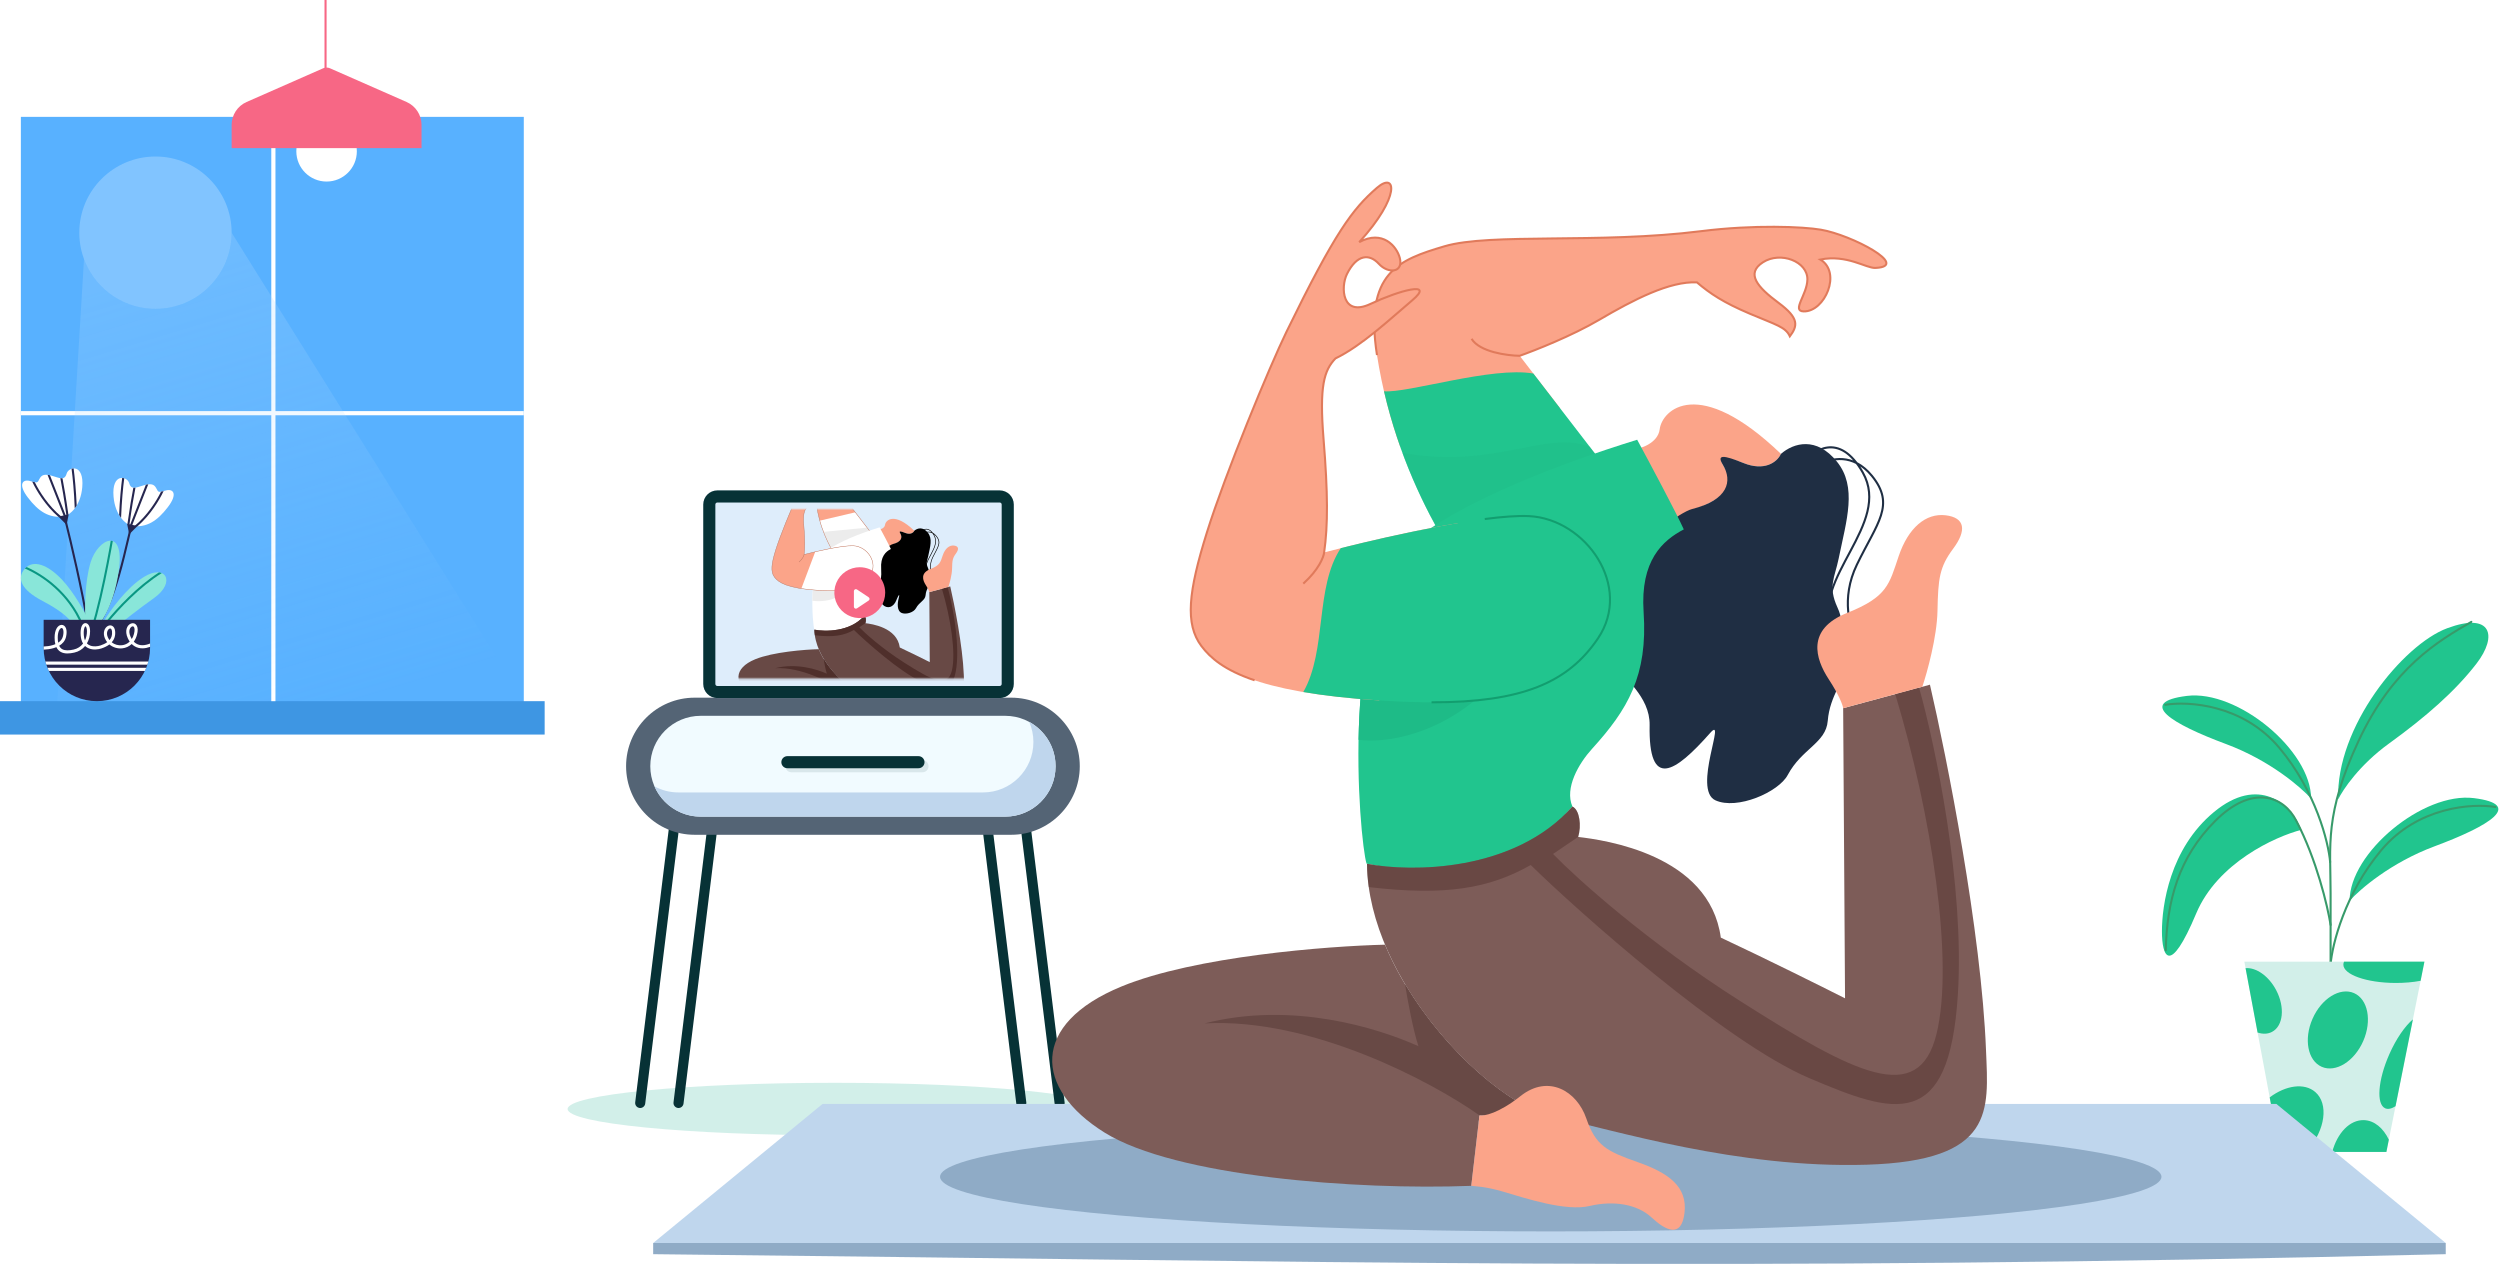 <svg width="1198" height="606" viewBox="0 0 1198 606" fill="none" xmlns="http://www.w3.org/2000/svg">
<path d="M1052.41 437.753C1062.62 413.447 1090.28 400.888 1102.84 397.648C1097.98 384.887 1082.18 371.518 1060.91 389.14C1039.65 406.762 1036 434.107 1036 446.26C1036 458.413 1039.65 468.136 1052.41 437.753Z" fill="#21C58E"/>
<path d="M1166.65 405.549C1145.74 413.327 1130.79 426.21 1125.93 431.679C1125.93 408.587 1161.18 379.42 1185.48 382.458C1209.79 385.497 1192.78 395.827 1166.65 405.549Z" fill="#21C58E"/>
<path d="M1066.77 356.57C1087.67 364.348 1102.62 377.23 1107.48 382.699C1107.48 359.607 1072.24 330.441 1047.93 333.479C1023.63 336.517 1040.64 346.847 1066.77 356.57Z" fill="#21C58E"/>
<path d="M1144.77 356.329C1130.67 366.538 1122.69 378.407 1120.46 383.066C1119.25 348.428 1151.46 308.938 1172.72 301.039C1193.99 293.139 1197.03 304.678 1186.7 318.046C1176.37 331.415 1162.39 343.568 1144.77 356.329Z" fill="#21C58E"/>
<path d="M1116.82 462.675C1116.82 458.827 1116.82 446.512 1116.82 428.039C1116.82 404.948 1113.78 390.364 1130.19 355.12C1146.59 319.876 1168.47 307.115 1184.27 298" stroke="#379A6A" stroke-linecap="round"/>
<path d="M1195.81 386.717C1184.88 384.894 1158.63 386.474 1141.12 407.378C1123.62 428.281 1117.63 452.548 1116.82 462.068" stroke="#379A6A" stroke-linecap="round"/>
<path d="M1037.6 337.739C1048.54 335.916 1074.79 337.496 1092.29 358.4C1109.79 379.303 1115.79 403.57 1116.6 413.09" stroke="#379A6A" stroke-linecap="round"/>
<path d="M1116.82 443.23C1115.4 434.318 1110.13 411.875 1100.41 393.402C1094.33 381.249 1079.14 375.78 1061.52 393.402C1043.9 411.025 1038.43 431.685 1037.82 455.384" stroke="#379A6A" stroke-linecap="round"/>
<path d="M1075.5 460.845H1161.79L1143.56 551.994H1092.51L1075.5 460.845Z" fill="#D2EFE9"/>
<path d="M1081.83 494.785L1076.07 463.935C1081.12 463.521 1087.16 467.671 1090.74 474.481C1095.05 482.682 1094.16 491.635 1088.75 494.479C1086.69 495.56 1084.27 495.601 1081.83 494.785Z" fill="#21C58E"/>
<path d="M1105.1 551.994H1092.51L1087.63 525.868C1095.35 520.062 1104.26 518.759 1109.49 523.307C1115.96 528.942 1114.32 541.425 1105.82 551.188C1105.58 551.462 1105.34 551.731 1105.1 551.994Z" fill="#21C58E"/>
<path d="M1144.73 546.138L1143.56 551.994H1117.6C1120.04 542.896 1126.06 536.518 1132.86 536.768C1137.81 536.95 1142.08 540.6 1144.73 546.138Z" fill="#21C58E"/>
<path d="M1156.26 488.478L1147.94 530.086C1146.06 531.299 1144.35 531.701 1142.99 531.097C1138.6 529.156 1139.49 517.539 1144.98 505.151C1148.27 497.711 1152.48 491.684 1156.26 488.478Z" fill="#21C58E"/>
<path d="M1159.95 469.996C1156.36 470.677 1152.22 471.055 1147.82 471.034C1134.05 470.97 1122.91 467.03 1122.94 462.235C1122.94 461.761 1123.05 461.297 1123.26 460.845H1161.78L1159.95 469.996Z" fill="#21C58E"/>
<path d="M1132.46 498.872C1128.19 508.628 1119.28 514.154 1112.57 511.216C1105.86 508.275 1103.88 497.985 1108.15 488.231C1112.42 478.476 1121.32 472.952 1128.04 475.891C1134.75 478.829 1136.73 489.119 1132.46 498.872Z" fill="#21C58E"/>
<rect x="10" y="56" width="241" height="285" fill="#58B1FF"/>
<rect y="336" width="261" height="16" fill="#3E96E3"/>
<line x1="10" y1="198" x2="251" y2="198" stroke="white" stroke-width="2"/>
<line x1="131" y1="55" x2="131" y2="336" stroke="white" stroke-width="2"/>
<circle opacity="0.5" cx="74.5" cy="111.5" r="36.5" fill="#ABD8FF"/>
<path opacity="0.5" d="M74.5 148C94.658 148 111 131.658 111 111.5L251 336H27.5L40.25 124.147C45.394 138.072 58.788 148 74.5 148Z" fill="url(#paint0_linear_2_1561)"/>
<path d="M39.416 233.499C38.616 242.699 33.416 246.666 30.916 247.499C23.416 248.498 18.416 245 13.416 238.5C8.416 232 10.916 229.5 14.416 230.5C17.916 231.5 17.916 231.5 18.916 229.5C19.916 227.5 21.416 226.999 24.916 228C28.416 229.001 30.916 230.499 31.916 226.999C32.916 223.499 40.416 221.999 39.416 233.499Z" fill="white"/>
<path d="M35.277 224.463C35.8 228.451 36.429 234.75 36.757 242.231C36.454 242.734 36.137 243.198 35.813 243.624C35.508 235.611 34.841 228.841 34.292 224.642C34.609 224.537 34.941 224.475 35.277 224.463Z" fill="#26264F"/>
<path d="M28.908 229.141C29.276 229.196 29.617 229.21 29.932 229.167C30.706 233.121 31.722 238.991 32.769 246.549C32.444 246.767 32.131 246.952 31.836 247.104C30.751 239.214 29.695 233.142 28.908 229.141Z" fill="#26264F"/>
<path d="M22.783 227.545C23.137 227.586 23.521 227.653 23.938 227.748C25.676 232.139 27.759 237.421 29.569 242.042C30.302 243.912 30.989 245.674 31.591 247.225C31.35 247.339 31.124 247.43 30.916 247.499C30.823 247.511 30.731 247.523 30.639 247.534C30.042 245.997 29.362 244.255 28.638 242.407C26.749 237.585 24.563 232.043 22.783 227.545Z" fill="#26264F"/>
<path d="M15.435 230.788C15.943 230.928 16.351 231.032 16.687 231.093C18.834 235.5 23.262 242.547 29.479 247.638C28.959 247.668 28.452 247.675 27.956 247.66C21.709 242.221 17.379 235.002 15.435 230.788Z" fill="#26264F"/>
<path fill-rule="evenodd" clip-rule="evenodd" d="M41.422 298.578C39.026 283.402 33.43 259.62 30.931 249.621L31.901 249.379C34.401 259.38 40.006 283.199 42.41 298.422L41.422 298.578Z" fill="#26264F"/>
<path d="M32.916 246.5L27.916 247.5L31.916 251.5L32.916 246.5Z" fill="#26264F"/>
<path d="M54.416 238.038C55.216 247.238 60.416 251.205 62.916 252.038C70.416 253.038 75.416 249.539 80.416 243.039C85.416 236.539 82.916 234.039 79.416 235.039C75.916 236.039 75.916 236.039 74.916 234.039C73.916 232.039 72.416 231.538 68.916 232.539C65.416 233.54 62.916 235.038 61.916 231.538C60.916 228.038 53.416 226.538 54.416 238.038Z" fill="white"/>
<path d="M58.555 229.002C58.032 232.991 57.403 239.289 57.075 246.77C57.378 247.273 57.695 247.737 58.019 248.163C58.325 240.15 58.991 233.38 59.54 229.181C59.223 229.077 58.891 229.014 58.555 229.002Z" fill="#26264F"/>
<path d="M64.924 233.68C64.556 233.735 64.215 233.749 63.9 233.706C63.127 237.66 62.11 243.53 61.063 251.088C61.388 251.307 61.701 251.491 61.996 251.643C63.081 243.753 64.136 237.681 64.924 233.68Z" fill="#26264F"/>
<path d="M71.049 232.084C70.695 232.125 70.311 232.192 69.894 232.287C68.156 236.678 66.073 241.96 64.263 246.581C63.531 248.451 62.843 250.213 62.241 251.764C62.482 251.878 62.708 251.969 62.916 252.038C63.009 252.05 63.101 252.062 63.194 252.073C63.79 250.536 64.47 248.794 65.194 246.946C67.083 242.124 69.269 236.582 71.049 232.084Z" fill="#26264F"/>
<path d="M78.397 235.327C77.889 235.467 77.481 235.571 77.145 235.632C74.998 240.039 70.57 247.086 64.354 252.177C64.873 252.207 65.38 252.214 65.876 252.199C72.123 246.76 76.453 239.541 78.397 235.327Z" fill="#26264F"/>
<path fill-rule="evenodd" clip-rule="evenodd" d="M61.717 259.13C62.157 257.246 62.55 255.566 62.901 254.161L61.931 253.918C61.574 255.346 61.178 257.041 60.735 258.935C59.619 263.71 58.206 269.755 56.374 276.004C53.815 284.734 50.458 293.785 46.005 300.216L46.827 300.785C51.375 294.216 54.768 285.036 57.334 276.285C59.174 270.008 60.599 263.911 61.717 259.13Z" fill="#26264F"/>
<path d="M60.916 251.039L65.916 252.039L61.916 256.039L60.916 251.039Z" fill="#26264F"/>
<path d="M29.916 278.001C35.516 284.001 40.916 293.834 42.916 298.001C45.416 304.502 37.416 304.5 35.916 301C34.416 297.5 30.916 293.5 20.416 288C9.916 282.5 7.916 277.001 11.916 272.501C15.916 268.001 22.916 270.501 29.916 278.001Z" fill="#89E6D9"/>
<path d="M68.916 276.498C60.516 281.698 52.749 292.665 49.916 297.498L56.916 299.498C59.083 297.665 65.516 292.498 73.916 286.498C84.416 278.998 79.416 269.998 68.916 276.498Z" fill="#89E6D9"/>
<path d="M76.166 274.303C65.596 281.12 55.925 291.547 50.897 297.778L51.942 298.076C57.127 291.706 66.928 281.245 77.497 274.643C76.965 274.357 76.388 274.297 76.166 274.303Z" fill="#099783"/>
<path d="M12.729 271.715C20.648 275.154 33.548 283.838 39.878 299.311L38.953 299.69C32.638 284.254 19.631 275.703 11.946 272.467C12.196 272.189 12.457 271.939 12.729 271.715Z" fill="#099783"/>
<path d="M43.416 269.5C40.616 278.7 40.582 292 40.916 297.5L44.916 302C47.916 299.667 54.516 290.7 56.916 273.5C59.916 252 46.916 258 43.416 269.5Z" fill="#89E6D9"/>
<path d="M43.766 300.706C44.389 298.757 45.013 296.586 45.628 294.278C47.008 289.102 48.334 283.268 49.489 277.772C50.645 272.278 51.628 267.126 52.323 263.317C52.632 261.621 52.884 260.192 53.068 259.117C53.407 259.133 53.736 259.195 54.05 259.308C53.865 260.383 53.614 261.808 53.306 263.496C52.611 267.312 51.625 272.473 50.468 277.978C49.311 283.483 47.981 289.336 46.595 294.535C45.919 297.069 45.229 299.454 44.536 301.573L43.766 300.706Z" fill="#099783"/>
<path d="M20.916 297H71.916V310.5C71.916 324.583 60.499 336 46.416 336C32.333 336 20.916 324.583 20.916 310.5V297Z" fill="#26264F"/>
<path fill-rule="evenodd" clip-rule="evenodd" d="M20.929 311.309C20.92 311.04 20.916 310.771 20.916 310.501V309.808C22.329 309.755 23.911 309.553 25.372 309.107C25.769 308.987 26.151 308.85 26.515 308.696C26.285 307.784 26.166 306.722 26.166 305.5C26.166 303.659 26.527 302.212 27.097 301.189C27.655 300.188 28.486 299.488 29.439 299.438C30.457 299.385 31.244 300.079 31.625 301.086C32.001 302.079 32.041 303.462 31.647 305.168C31.19 307.149 29.925 308.514 28.36 309.443C28.747 310.256 29.267 310.772 29.845 311.096C31.146 311.824 33.024 311.763 35.253 311.268C37.182 310.839 38.719 309.803 39.805 308.383C39.189 307.392 38.789 306.129 38.668 304.558C38.539 302.874 38.663 301.555 38.957 300.593C39.237 299.677 39.736 298.896 40.508 298.658C41.386 298.388 42.112 298.937 42.519 299.613C42.934 300.3 43.166 301.293 43.166 302.5C43.166 304.6 42.648 306.624 41.648 308.324C42.11 308.803 42.654 309.138 43.245 309.362C44.84 309.967 46.775 309.757 48.179 309.289C49.287 308.92 50.417 308.424 51.365 307.738C51.151 307.471 50.953 307.187 50.773 306.887C49.12 304.132 49.728 301.593 51.107 300.376C51.777 299.785 52.718 299.46 53.605 299.832C54.499 300.208 55.021 301.157 55.161 302.417C55.418 304.728 54.712 306.486 53.538 307.798C54.914 308.889 56.709 309.392 58.456 309.193C59.785 309.042 61.094 308.483 62.16 307.447C61.822 306.96 61.513 306.417 61.235 305.814C59.626 302.327 60.847 299.5 62.785 298.795C63.264 298.621 63.79 298.587 64.291 298.753C64.797 298.921 65.222 299.276 65.516 299.777C66.088 300.752 66.161 302.244 65.641 304.194C65.297 305.484 64.77 306.575 64.113 307.475C64.443 307.817 64.79 308.1 65.149 308.33C66.115 308.949 67.214 309.217 68.398 309.188C69.521 309.162 70.714 308.869 71.916 308.365V309.977C70.754 310.406 69.58 310.661 68.434 310.688C66.993 310.722 65.592 310.395 64.339 309.593C63.909 309.317 63.501 308.988 63.12 308.605C61.837 309.815 60.258 310.498 58.626 310.684C56.424 310.934 54.141 310.274 52.421 308.822C51.254 309.71 49.886 310.301 48.653 310.712C47.057 311.245 44.742 311.534 42.712 310.764C42.018 310.501 41.358 310.113 40.778 309.572C39.517 311.106 37.771 312.245 35.579 312.732C33.308 313.237 30.936 313.426 29.112 312.404C28.216 311.903 27.512 311.147 27.016 310.111C26.621 310.275 26.216 310.418 25.81 310.542C24.191 311.035 22.462 311.254 20.929 311.309ZM40.164 304.442C40.24 305.433 40.438 306.237 40.716 306.889C41.339 305.585 41.666 304.085 41.666 302.5C41.666 301.457 41.461 300.762 41.235 300.387C41.123 300.201 41.026 300.127 40.98 300.102C40.965 300.094 40.956 300.091 40.953 300.091L40.949 300.092C40.908 300.104 40.627 300.261 40.391 301.032C40.169 301.757 40.043 302.876 40.164 304.442ZM30.185 304.831C29.872 306.189 29.04 307.214 27.886 307.973C27.745 307.284 27.666 306.468 27.666 305.5C27.666 303.841 27.993 302.663 28.407 301.92C28.833 301.156 29.284 300.949 29.518 300.936C29.688 300.927 29.994 301.014 30.222 301.617C30.456 302.233 30.541 303.288 30.185 304.831ZM64.191 303.808C63.942 304.743 63.586 305.545 63.152 306.225C62.957 305.909 62.771 305.563 62.597 305.186C61.206 302.173 62.485 300.5 63.297 300.205C63.506 300.129 63.683 300.132 63.819 300.177C63.949 300.22 64.095 300.319 64.222 300.537C64.494 300.999 64.671 302.008 64.191 303.808ZM53.671 302.583C53.873 304.404 53.351 305.726 52.48 306.73C52.329 306.535 52.188 306.33 52.059 306.115C50.712 303.87 51.354 302.159 52.1 301.501C52.492 301.154 52.833 301.135 53.024 301.215C53.208 301.293 53.561 301.593 53.671 302.583Z" fill="white"/>
<path d="M22.196 318.5C22.033 318.006 21.885 317.506 21.752 317H71.08C70.947 317.506 70.799 318.006 70.636 318.5H22.196Z" fill="white"/>
<path d="M23.404 321.5C23.169 321.008 22.949 320.508 22.744 320H70.088C69.884 320.508 69.664 321.008 69.428 321.5H23.404Z" fill="white"/>
<path d="M156 39L156 0" stroke="#F76785"/>
<circle cx="156.5" cy="72.5" r="14.5" fill="white"/>
<path d="M111 59.856C111 55.098 113.811 50.79 118.166 48.873L154.889 32.709C155.915 32.257 157.085 32.257 158.111 32.709L194.834 48.873C199.189 50.79 202 55.098 202 59.856V71H111V59.856Z" fill="#F76785"/>
<path d="M528.058 531.44C528.058 538.377 470.738 544.001 400.029 544.001C329.321 544.001 272 538.377 272 531.44C272 524.502 329.321 518.878 400.029 518.878C470.738 518.878 528.058 524.502 528.058 531.44Z" fill="#D2EFE9"/>
<path fill-rule="evenodd" clip-rule="evenodd" d="M342.831 384.587C344.155 384.749 345.097 385.955 344.934 387.279L327.542 528.836C327.379 530.16 326.173 531.101 324.849 530.939C323.525 530.776 322.584 529.571 322.746 528.246L340.139 386.69C340.302 385.365 341.507 384.424 342.831 384.587Z" fill="#073236"/>
<path fill-rule="evenodd" clip-rule="evenodd" d="M471.721 384.587C470.396 384.749 469.455 385.955 469.618 387.279L487.01 528.836C487.173 530.16 488.378 531.101 489.702 530.939C491.027 530.776 491.968 529.571 491.805 528.246L474.413 386.69C474.25 385.365 473.045 384.424 471.721 384.587Z" fill="#073236"/>
<path fill-rule="evenodd" clip-rule="evenodd" d="M324.473 384.587C325.797 384.749 326.738 385.955 326.576 387.279L309.183 528.836C309.02 530.16 307.815 531.101 306.491 530.939C305.167 530.776 304.225 529.571 304.388 528.246L321.781 386.69C321.943 385.365 323.149 384.424 324.473 384.587Z" fill="#073236"/>
<path fill-rule="evenodd" clip-rule="evenodd" d="M490.079 384.587C488.755 384.749 487.814 385.955 487.976 387.279L505.369 528.836C505.532 530.16 506.737 531.101 508.061 530.939C509.385 530.776 510.327 529.571 510.164 528.246L492.772 386.69C492.609 385.365 491.404 384.424 490.079 384.587Z" fill="#073236"/>
<path d="M300.021 367.175C300.021 349.03 314.73 334.322 332.874 334.322H484.577C502.721 334.322 517.429 349.03 517.429 367.175C517.429 385.319 502.721 400.027 484.577 400.027H332.874C314.73 400.027 300.021 385.319 300.021 367.175Z" fill="#546475"/>
<path d="M311.617 367.174C311.617 353.833 322.432 343.018 335.773 343.018H481.678C495.019 343.018 505.834 353.833 505.834 367.174C505.834 380.515 495.019 391.33 481.678 391.33H335.773C322.432 391.33 311.617 380.515 311.617 367.174Z" fill="#F1FBFF"/>
<path d="M313.616 376.814C317.338 385.359 325.858 391.332 335.773 391.332H481.678C495.019 391.332 505.834 380.516 505.834 367.176C505.834 358.009 500.729 350.036 493.206 345.942C494.492 348.896 495.206 352.155 495.206 355.58C495.206 368.921 484.39 379.737 471.049 379.737H325.144C320.97 379.737 317.042 378.678 313.616 376.814Z" fill="#BFD6ED"/>
<path opacity="0.1" d="M376.356 367.174C376.356 365.573 377.654 364.275 379.255 364.275H442.061C443.662 364.275 444.96 365.573 444.96 367.174C444.96 368.775 443.662 370.073 442.061 370.073H379.255C377.654 370.073 376.356 368.775 376.356 367.174Z" fill="#073236"/>
<path d="M374.423 365.243C374.423 363.642 375.721 362.344 377.322 362.344H440.129C441.73 362.344 443.028 363.642 443.028 365.243C443.028 366.843 441.73 368.141 440.129 368.141H377.322C375.721 368.141 374.423 366.843 374.423 365.243Z" fill="#073236"/>
<path d="M337 241.764C337 238.028 340.028 235 343.764 235H479.04C482.775 235 485.804 238.028 485.804 241.764V327.761C485.804 331.496 482.775 334.525 479.04 334.525H343.764C340.028 334.525 337 331.496 337 327.761V241.764Z" fill="#DEEDFB"/>
<path fill-rule="evenodd" clip-rule="evenodd" d="M479.04 240.798H343.764C343.23 240.798 342.798 241.23 342.798 241.764V327.761C342.798 328.294 343.23 328.727 343.764 328.727H479.04C479.574 328.727 480.006 328.294 480.006 327.761V241.764C480.006 241.23 479.574 240.798 479.04 240.798ZM343.764 235C340.028 235 337 238.028 337 241.764V327.761C337 331.496 340.028 334.525 343.764 334.525H479.04C482.775 334.525 485.804 331.496 485.804 327.761V241.764C485.804 238.028 482.775 235 479.04 235H343.764Z" fill="#073236"/>
<mask id="mask0_2_1561" style="mask-type:alpha" maskUnits="userSpaceOnUse" x="346" y="244" width="131" height="82">
<path d="M346 249.519C346 246.471 348.666 244 351.955 244H471.045C474.334 244 477 246.471 477 249.519V319.68C477 322.728 474.334 325.199 471.045 325.199H351.955C348.666 325.199 346 322.728 346 319.68V249.519Z" fill="white"/>
</mask>
<g mask="url(#mask0_2_1561)">
<path d="M424.112 251.497C423.918 253.109 421.799 253.82 421.038 253.787L424.858 262.426C425.09 262.36 426.536 261.414 427.783 260.912C432.765 259.074 432.561 257.495 431.412 255.597C430.644 254.329 432.743 254.971 433.813 255.402C436.165 256.349 437.65 255.375 438.135 254.341C428.575 245.163 424.38 249.264 424.112 251.497Z" fill="#FBA489"/>
<path d="M433.813 255.4C436.165 256.347 437.65 255.374 438.135 254.339C439.596 253.065 442.235 252.3 444.606 255.236C446.977 258.172 445.721 261.971 444.805 266.453C444.355 268.656 443.547 269.652 444.664 272.087C445.729 274.411 444.603 275.344 445.189 278.613C445.592 280.854 443.797 282.086 443.544 285.219C443.337 287.775 440.541 288.421 438.915 291.472C437.86 293.452 434.353 294.543 432.238 293.792C429.739 292.904 429.988 289.176 430.68 286.616C431.198 284.695 430.781 284.739 429.956 286.602C429.219 288.266 428.981 289.328 427.412 290.413C425.226 291.927 421.803 290.242 421.874 286.451C421.936 283.102 419.791 280.153 419.002 278.726C417.135 275.351 425.591 261.955 425.591 261.955C425.591 261.955 427.106 260.905 427.846 260.719C432.026 259.669 432.561 257.493 431.412 255.595C430.68 254.387 431.461 254.454 433.813 255.4Z" fill="black"/>
<path d="M440.605 255.552C441.809 253.873 444.893 251.711 447.6 256.5C450.983 262.486 441.623 268.613 443.94 274.807M442.788 255.549C443.828 254.868 446.456 254.182 448.651 256.881C451.395 260.255 449.279 262.265 446.91 267.158C445.016 271.072 446.127 274.608 446.92 275.887" stroke="black" stroke-width="0.3"/>
<path d="M407.924 242.998L417.301 255.177C412.343 260.082 401.834 268.887 399.46 264.871C396.493 259.851 392.908 252.463 391.423 242.915C389.937 233.366 393.942 231.904 399.218 230.339C404.494 228.773 417.118 230.071 428.87 228.591C435.049 227.814 440.699 228.069 442.751 228.417C446.33 229.026 453.169 232.666 449.045 232.837C447.978 232.881 445.773 231.258 442.686 231.867C445.192 233.362 443.204 237.923 440.764 237.865C439.325 237.83 441.159 235.943 441.192 234.185C441.231 232.081 438.08 230.883 436.053 232.185C434.026 233.487 435.435 235.079 437.855 236.873C440.276 238.667 440.062 239.538 439.165 240.748C438.65 239.652 437.638 239.45 434.545 238.137C431.453 236.824 429.949 235.808 428.421 234.51C425.279 234.339 421.049 236.53 417.113 238.84C413.964 240.688 409.675 242.382 407.924 242.998Z" fill="#FBA489"/>
<path d="M417.301 255.177C412.343 260.082 401.834 268.887 399.46 264.871C397.216 261.073 394.617 255.919 392.842 249.5L409.85 245.5L417.301 255.177Z" fill="white"/>
<path d="M417.301 255.177C412.343 260.082 401.834 268.887 399.46 264.871C397.881 262.197 396.125 258.853 394.605 254.868L415.5 252.838L417.301 255.177Z" fill="#ECECEC"/>
<path d="M396.353 263.822C402.104 259.585 411.952 255.667 421.508 252.703C422.958 255.381 426.065 261.206 426.899 263.072C424.46 264.348 421.847 266.653 422.253 272.633C422.754 280.004 420.407 283.914 416.286 288.45C414.753 290.136 413.063 293.024 413.988 295.165C411.769 297.657 405.475 305.142 390.214 301.718C389.417 299.169 386.781 270.873 396.353 263.822Z" fill="white"/>
<path d="M405.5 277.5C406.3 287.5 395.022 288.61 389.282 287.915C389.349 282.885 389.831 277.304 391.164 272.633C395.61 270.089 404.7 267.5 405.5 277.5Z" fill="#ECECEC"/>
<path d="M409.001 261.536C403.748 261.279 391.019 264.227 385.311 265.733C385.765 262.567 385.75 258.872 385.246 252.657C384.742 246.441 385.31 244.689 386.62 243.303C389.696 241.802 392.794 238.866 395.462 236.614C398.256 234.254 393.946 235.457 390.659 237.003C387.372 238.55 387.188 235.062 387.959 233.525C389.102 231.248 390.541 231.166 391.633 232.357C392.725 233.548 394.504 233.397 394.059 231.679C393.713 230.345 392.069 228.383 389.368 229.856C394.192 224.56 393.649 221.641 391.418 223.576C388.604 226.016 386.597 228.666 380.965 240.207C379.015 244.204 373.903 256.563 371.758 263.42C369.612 270.277 369.204 274.007 371.117 276.553C373.03 279.1 377.096 281.898 391.676 282.848C406.257 283.798 412.911 281.694 416.973 275.677C421.035 269.66 415.568 261.856 409.001 261.536Z" fill="#FBA489"/>
<path d="M416.973 275.677C421.035 269.66 415.568 261.856 409.001 261.536C405.056 261.343 396.896 262.957 390.659 264.411L384 282.054C386.169 282.384 388.704 282.654 391.676 282.848C406.257 283.798 412.911 281.694 416.973 275.677Z" fill="white"/>
<path d="M407.923 242.998C409.675 242.382 413.964 240.688 417.113 238.84C421.049 236.53 425.279 234.339 428.421 234.51C429.948 235.808 431.453 236.824 434.545 238.137C437.638 239.45 438.65 239.652 439.165 240.748C440.062 239.538 440.276 238.667 437.855 236.873C435.435 235.079 434.026 233.487 436.053 232.185C438.08 230.883 441.231 232.081 441.192 234.185C441.159 235.943 439.325 237.83 440.763 237.865C443.204 237.923 445.192 233.362 442.686 231.867C445.773 231.258 447.978 232.881 449.045 232.837C453.169 232.666 446.33 229.026 442.75 228.417C440.699 228.069 435.049 227.814 428.87 228.591C417.118 230.071 404.494 228.773 399.218 230.339C393.942 231.904 389.937 233.366 391.423 242.915C391.726 244.867 392.118 246.73 392.574 248.5C394.02 254.111 396.115 258.797 398.118 262.5M407.923 242.998C406.452 242.975 403.28 242.55 402.361 241.032M407.923 242.998L409.85 245.5L416.597 254.263" stroke="#B7735E" stroke-width="0.2"/>
<path d="M385.311 265.733C391.019 264.227 403.748 261.279 409.001 261.536C415.568 261.856 421.035 269.66 416.973 275.677C412.911 281.694 406.257 283.798 391.676 282.848C377.096 281.898 373.03 279.1 371.117 276.553C369.204 274.007 369.612 270.277 371.758 263.42C373.903 256.563 379.015 244.204 380.965 240.207C386.597 228.666 388.604 226.016 391.418 223.576C393.649 221.641 394.192 224.56 389.368 229.856C392.069 228.383 393.713 230.345 394.059 231.679C394.504 233.397 392.725 233.548 391.633 232.357C390.541 231.166 389.102 231.248 387.959 233.525C387.188 235.062 387.372 238.55 390.659 237.003C393.946 235.457 398.256 234.254 395.462 236.614C392.794 238.866 389.696 241.802 386.62 243.303C385.31 244.689 384.742 246.441 385.246 252.657C385.75 258.872 385.765 262.567 385.311 265.733ZM385.311 265.733C385.259 266.258 384.704 267.716 382.902 269.341" stroke="#B7735E" stroke-width="0.2"/>
<path d="M413.98 295.27C407.266 302.844 395.375 302.736 390.268 301.736C390.395 315.233 404.414 329.38 411.641 330.951C418.867 332.523 433.166 336.984 448.038 336.532C462.909 336.08 462.128 330.28 461.846 323.324C461.314 309.56 457.301 289.39 455.361 281.025L445.327 283.742L445.544 317.292C442.944 315.977 436.432 312.731 431.179 310.272C429.873 300.646 417.677 298.98 414.681 298.631C415.075 297.341 415.059 295.395 413.98 295.27Z" fill="#684945"/>
<path d="M413.98 295.27C407.266 302.844 395.375 302.736 390.268 301.736C390.277 302.633 390.346 303.533 390.471 304.432C399.371 305.47 404.389 304.597 409.201 301.879C414.542 307.118 431.593 322.346 441.43 326.53C451.267 330.714 457.584 332.787 458.59 316.871C459.395 304.137 455.937 287.895 454.107 281.365L451.347 282.112C455.551 296.061 458.185 313.058 456.114 321.44C454.043 329.823 446.709 326.053 433.364 317.573C422.689 310.789 414.526 303.431 411.779 300.601L414.681 298.631C415.074 297.341 415.058 295.395 413.98 295.27Z" fill="#4F2F2B"/>
<path d="M443.653 280.388C444.89 282.282 445.284 283.413 445.327 283.742L454.483 281.263C455.042 279.595 456.175 275.508 456.234 272.503C456.307 268.746 456.461 267.428 458.045 265.304C459.629 263.181 459.437 261.701 457.16 261.436C454.883 261.17 452.862 262.878 451.751 266.149C450.641 269.421 450.473 270.859 445.76 272.739C441.046 274.618 442.107 278.022 443.653 280.388Z" fill="#FBA489"/>
<path d="M392.349 311.091C396.546 321.134 406.094 329.747 411.641 330.954L403.274 330.828L402.323 338.977C389.024 339.491 368.074 337.898 359.921 332.817C351.768 327.736 351.302 320.273 361.891 315.92C370.363 312.438 385.726 311.25 392.349 311.091Z" fill="#684945"/>
<path d="M371.475 320.196C383.896 319.507 397.85 326.997 403.274 330.828L411.641 330.954C406.956 329.935 399.418 323.632 394.659 315.648C394.911 317.231 395.575 320.885 396.214 322.828C391.427 320.687 381.609 317.613 371.475 320.196Z" fill="#4F2F2B"/>
<path d="M403.274 330.825L402.323 338.974C402.683 339.016 403.985 339.047 406.011 339.647C408.711 340.448 413.273 341.952 416.021 341.301C418.769 340.649 421.512 341.091 423.155 342.619C424.799 344.146 426.633 345.089 426.982 342.093C427.332 339.097 425.208 337.513 421.591 336.241C417.974 334.969 416.712 334.336 415.623 331.172C414.534 328.009 411.241 326.046 408.029 328.586C405.46 330.619 403.788 330.926 403.274 330.825Z" fill="#F6ACA3"/>
</g>
<g filter="url(#filter0_b_2_1561)">
<path d="M405.229 273.866C407.233 272.527 409.59 271.812 412 271.812C415.231 271.816 418.329 273.101 420.614 275.386C422.899 277.671 424.184 280.769 424.188 284C424.188 286.41 423.473 288.767 422.134 290.771C420.794 292.775 418.891 294.337 416.664 295.26C414.437 296.182 411.986 296.424 409.622 295.953C407.258 295.483 405.087 294.322 403.382 292.618C401.678 290.913 400.517 288.742 400.047 286.378C399.576 284.014 399.818 281.563 400.74 279.336C401.663 277.109 403.225 275.206 405.229 273.866Z" fill="#F76785"/>
</g>
<g filter="url(#filter1_d_2_1561)">
<path d="M416.27 284.78L410.645 288.53C410.504 288.624 410.34 288.678 410.17 288.687C410.001 288.695 409.832 288.657 409.682 288.577C409.533 288.497 409.408 288.378 409.32 288.232C409.233 288.086 409.187 287.92 409.188 287.75V280.25C409.187 280.08 409.233 279.914 409.32 279.768C409.408 279.622 409.533 279.503 409.682 279.423C409.832 279.343 410.001 279.305 410.17 279.313C410.34 279.321 410.504 279.376 410.645 279.47L416.27 283.22C416.398 283.305 416.504 283.421 416.577 283.558C416.649 283.694 416.688 283.846 416.688 284C416.688 284.154 416.649 284.306 416.577 284.442C416.504 284.578 416.398 284.694 416.27 284.78Z" fill="white"/>
</g>
<path d="M394.165 529.001H1090.83L1172 595.646H313L394.165 529.001Z" fill="#BFD6ED"/>
<path d="M313 595.647H1172V601.002C823.5 609.501 640 604.501 313 601.002V595.647Z" fill="#8FABC6"/>
<ellipse cx="743.12" cy="563.91" rx="292.646" ry="26.182" fill="#8FABC6"/>
<path d="M795.322 205.715C794.519 212.395 785.735 215.34 782.581 215.203L798.414 251.007C799.374 250.732 805.369 246.813 810.533 244.732C831.18 237.118 830.337 230.57 825.574 222.707C822.39 217.45 831.088 220.113 835.526 221.899C845.273 225.823 851.427 221.788 853.437 217.5C813.817 179.466 796.434 196.46 795.322 205.715Z" fill="#FBA489"/>
<path d="M835.526 221.899C845.273 225.823 851.427 221.788 853.436 217.5C859.49 212.221 870.429 209.05 880.255 221.217C890.081 233.384 884.876 249.127 881.08 267.702C879.214 276.832 875.866 280.962 880.492 291.05C884.91 300.682 880.24 304.548 882.672 318.096C884.34 327.384 876.902 332.49 875.852 345.473C874.995 356.068 863.408 358.742 856.67 371.386C852.296 379.594 832.393 388.281 822 383.5C810.909 378.398 827.622 342.055 819.541 351.205C802.5 370.5 789.919 378.543 790.5 347.5C790.76 333.623 777.414 324.477 774.144 318.563C766.41 304.577 801.451 249.063 801.451 249.063C801.451 249.063 807.729 244.711 810.797 243.94C828.122 239.588 830.337 230.57 825.574 222.706C822.541 217.699 825.779 217.976 835.526 221.899Z" fill="#1F2E43"/>
<path d="M863.674 222.528C868.661 215.569 881.441 206.612 892.66 226.457C906.683 251.265 867.893 276.657 877.494 302.327M872.719 222.517C877.028 219.696 887.922 216.851 897.019 228.037C908.39 242.019 899.618 250.347 889.804 270.625C881.953 286.848 886.559 301.503 889.844 306.803" stroke="#1F2E43"/>
<path d="M766.318 153.266C753.268 160.925 735.492 167.945 728.235 170.498L747.665 195.733L670.948 214C666.312 200.909 662.36 186.274 659.852 170.152C653.695 130.581 670.292 124.521 692.158 118.033C714.024 111.545 766.338 116.923 815.041 110.793C840.649 107.57 864.061 108.626 872.565 110.071C887.399 112.593 915.743 127.68 898.652 128.388C894.23 128.571 885.091 121.845 872.297 124.366C882.683 130.563 874.446 149.466 864.331 149.223C858.369 149.08 865.97 141.261 866.106 133.974C866.27 125.254 853.211 120.288 844.81 125.684C836.408 131.08 842.247 137.677 852.278 145.113C862.31 152.549 861.424 156.157 857.706 161.172C855.57 156.631 851.377 155.793 838.561 150.351C825.745 144.909 819.511 140.7 813.182 135.322C800.16 134.61 782.63 143.693 766.318 153.266Z" fill="#FBA489"/>
<path d="M767.096 220.969C746.549 241.295 702.997 277.787 693.161 261.143C682.727 243.486 670.447 218.765 663.206 187.5C674.5 188.5 715 175.5 734.781 179L767.096 220.969Z" fill="#21C58E"/>
<path opacity="0.4" d="M767.096 220.969C746.549 241.295 702.997 277.787 693.161 261.143C686.262 249.468 678.555 234.703 672.032 217C716.5 225 740 206 761.73 214L767.096 220.969Z" fill="#1EBB87"/>
<path d="M680.285 256.795C704.118 239.238 744.929 222.999 784.531 210.715C790.539 221.817 803.418 245.953 806.874 253.687C796.764 258.976 785.936 268.527 787.62 293.312C789.695 323.856 779.969 340.062 762.889 358.859C756.539 365.847 749.665 377.627 753.5 386.5C744.305 396.83 718.086 428.033 654.841 413.847C651.538 403.282 640.616 286.018 680.285 256.795Z" fill="#21C58E"/>
<path d="M716.5 326.5C691.7 353.05 662.51 356.229 651.015 354.5C651.284 340.27 652.372 325.086 654.841 310.834C685.727 304.993 741.3 299.949 716.5 326.5Z" fill="#1EBB87"/>
<path d="M659.852 170.152C653.695 130.581 670.292 124.521 692.158 118.033C714.024 111.545 766.338 116.923 815.041 110.793C840.649 107.569 864.062 108.626 872.565 110.071C887.399 112.593 915.743 127.68 898.652 128.388C894.231 128.571 885.091 121.845 872.297 124.366C882.683 130.563 874.446 149.466 864.331 149.223C858.369 149.079 865.97 141.261 866.106 133.974C866.27 125.254 853.211 120.288 844.81 125.684C836.408 131.08 842.247 137.677 852.278 145.113C862.31 152.549 861.424 156.156 857.706 161.172C855.57 156.631 851.377 155.793 838.561 150.351C825.745 144.909 819.511 140.7 813.182 135.322C800.16 134.61 782.63 143.693 766.318 153.266C753.268 160.924 735.492 167.945 728.235 170.498C722.138 170.403 708.992 168.64 705.181 162.349" stroke="#E07A5B"/>
<path d="M575.7 309.564C583.627 320.117 600.478 331.713 660.903 335.65L699 250.602C675.989 254.46 649.458 260.781 634.524 264.72C636.406 251.602 636.343 236.29 634.253 210.531C632.164 184.773 634.521 177.511 639.947 171.767C652.695 165.547 665.536 153.379 676.59 144.045C688.171 134.267 670.309 139.252 656.686 145.66C643.064 152.069 642.303 137.615 645.499 131.247C650.235 121.81 656.196 121.47 660.722 126.406C665.247 131.343 672.622 130.714 670.776 123.594C669.342 118.066 662.53 109.937 651.337 116.041C671.329 94.093 669.078 81.996 659.832 90.013C648.168 100.126 639.854 111.109 616.514 158.936C608.43 175.502 587.246 226.719 578.356 255.136C569.465 283.552 567.773 299.011 575.7 309.564Z" fill="#FBA489"/>
<path d="M765.738 305.932C782.572 280.996 759.913 248.656 732.699 247.328C713.122 246.372 668.495 256.153 642.5 262.672C630 281.5 636 311.5 624.541 331.629C634.484 333.328 646.446 334.709 660.903 335.65C721.327 339.588 748.905 330.868 765.738 305.932Z" fill="#21C58E"/>
<path d="M711.5 248.72C719.877 247.627 727.256 247.062 732.699 247.328C759.913 248.656 782.572 280.996 765.738 305.932C751.435 327.12 729.375 336.6 686 336.556" stroke="#129E6F"/>
<path d="M624.541 279.674C632.009 272.94 634.308 266.899 634.524 264.72C636.406 251.602 636.343 236.29 634.253 210.531C632.164 184.773 634.521 177.511 639.947 171.767C652.695 165.547 665.536 153.379 676.59 144.045C688.171 134.267 670.309 139.252 656.686 145.66C643.064 152.069 642.303 137.615 645.499 131.247C650.235 121.81 656.196 121.47 660.722 126.406C665.247 131.343 672.622 130.714 670.776 123.594C669.342 118.066 662.53 109.937 651.337 116.041C671.329 94.093 669.078 81.996 659.832 90.013C648.168 100.126 639.854 111.109 616.514 158.936C608.43 175.502 587.246 226.719 578.356 255.136C569.465 283.552 567.773 299.011 575.7 309.564C579.922 315.185 586.677 321.102 601.199 326" stroke="#E07A5B"/>
<path d="M753.5 386.5C725.677 417.888 676.23 418.074 655.068 413.928C655.592 469.865 713.692 528.49 743.639 535.003C773.586 541.516 832.843 560.004 894.475 558.131C956.107 556.258 952.87 532.221 951.702 503.392C949.494 446.352 932.865 362.763 924.827 328.099L883.242 339.357L884.142 478.397C873.368 472.946 846.378 459.496 824.611 449.306C819.196 409.41 768.656 402.509 756.24 401.061C757.87 395.714 757 388 753.5 386.5Z" fill="#7D5C58"/>
<path opacity="0.5" d="M753.5 386.5C725.677 417.888 676.23 418.073 655.068 413.927C655.103 417.645 655.392 421.375 655.91 425.1C692.791 429.401 713.588 425.786 733.527 414.52C755.662 436.23 826.327 499.341 867.092 516.68C907.858 534.019 934.039 542.61 938.208 476.649C941.544 423.88 927.211 356.566 919.628 329.506L908.193 332.602C925.614 390.409 936.528 460.847 927.946 495.587C919.363 530.327 888.969 514.701 833.668 479.558C789.427 451.444 755.597 420.953 744.213 409.222L756.24 401.06C757.87 395.713 757 388.5 753.5 386.5Z" fill="#563531"/>
<path d="M876.305 325.46C881.431 333.306 883.066 337.994 883.242 339.357L921.188 329.083C923.504 322.172 928.198 305.235 928.442 292.779C928.748 277.21 929.385 271.747 935.948 262.948C942.512 254.149 941.717 248.016 932.281 246.915C922.845 245.815 914.469 252.892 909.867 266.45C905.265 280.009 904.57 285.968 885.037 293.758C865.503 301.548 869.899 315.652 876.305 325.46Z" fill="#FBA489"/>
<path d="M663.692 452.688C681.084 494.307 720.654 530.005 743.639 535.003L708.966 534.483L705.027 568.255C649.91 570.384 563.09 563.782 529.302 542.727C495.513 521.671 493.583 490.739 537.468 472.701C572.576 458.271 636.245 453.347 663.692 452.688Z" fill="#7D5C58"/>
<path d="M577.183 490.421C628.66 487.564 686.487 518.605 708.966 534.483L743.639 535.003C724.226 530.781 692.984 504.662 673.263 471.572C674.307 478.136 677.057 493.277 679.707 501.328C659.87 492.455 619.18 479.719 577.183 490.421Z" fill="#684945"/>
<path d="M708.966 534.483L705.027 568.254C706.517 568.428 711.914 568.554 720.307 571.043C731.498 574.362 750.403 580.594 761.793 577.895C773.182 575.196 784.547 577.025 791.359 583.357C798.171 589.689 805.77 593.595 807.218 581.179C808.666 568.763 799.867 562.2 784.877 556.928C769.887 551.656 764.655 549.032 760.144 535.921C755.632 522.811 741.983 514.675 728.673 525.204C718.026 533.627 711.099 534.9 708.966 534.483Z" fill="#FBA489"/>
<defs>
<filter id="filter0_b_2_1561" x="395.812" y="267.812" width="32.375" height="32.375" filterUnits="userSpaceOnUse" color-interpolation-filters="sRGB">
<feFlood flood-opacity="0" result="BackgroundImageFix"/>
<feGaussianBlur in="BackgroundImage" stdDeviation="2"/>
<feComposite in2="SourceAlpha" operator="in" result="effect1_backgroundBlur_2_1561"/>
<feBlend mode="normal" in="SourceGraphic" in2="effect1_backgroundBlur_2_1561" result="shape"/>
</filter>
<filter id="filter1_d_2_1561" x="403.188" y="276.312" width="19.5" height="21.376" filterUnits="userSpaceOnUse" color-interpolation-filters="sRGB">
<feFlood flood-opacity="0" result="BackgroundImageFix"/>
<feColorMatrix in="SourceAlpha" type="matrix" values="0 0 0 0 0 0 0 0 0 0 0 0 0 0 0 0 0 0 127 0" result="hardAlpha"/>
<feOffset dy="3"/>
<feGaussianBlur stdDeviation="3"/>
<feComposite in2="hardAlpha" operator="out"/>
<feColorMatrix type="matrix" values="0 0 0 0 0.679 0 0 0 0 0.184 0 0 0 0 0.287 0 0 0 0.4 0"/>
<feBlend mode="normal" in2="BackgroundImageFix" result="effect1_dropShadow_2_1561"/>
<feBlend mode="normal" in="SourceGraphic" in2="effect1_dropShadow_2_1561" result="shape"/>
</filter>
<linearGradient id="paint0_linear_2_1561" x1="139.25" y1="111.5" x2="204.5" y2="326.5" gradientUnits="userSpaceOnUse">
<stop stop-color="#ABD8FF" stop-opacity="0.51"/>
<stop offset="1" stop-color="#ABD8FF" stop-opacity="0"/>
</linearGradient>
</defs>
</svg>
